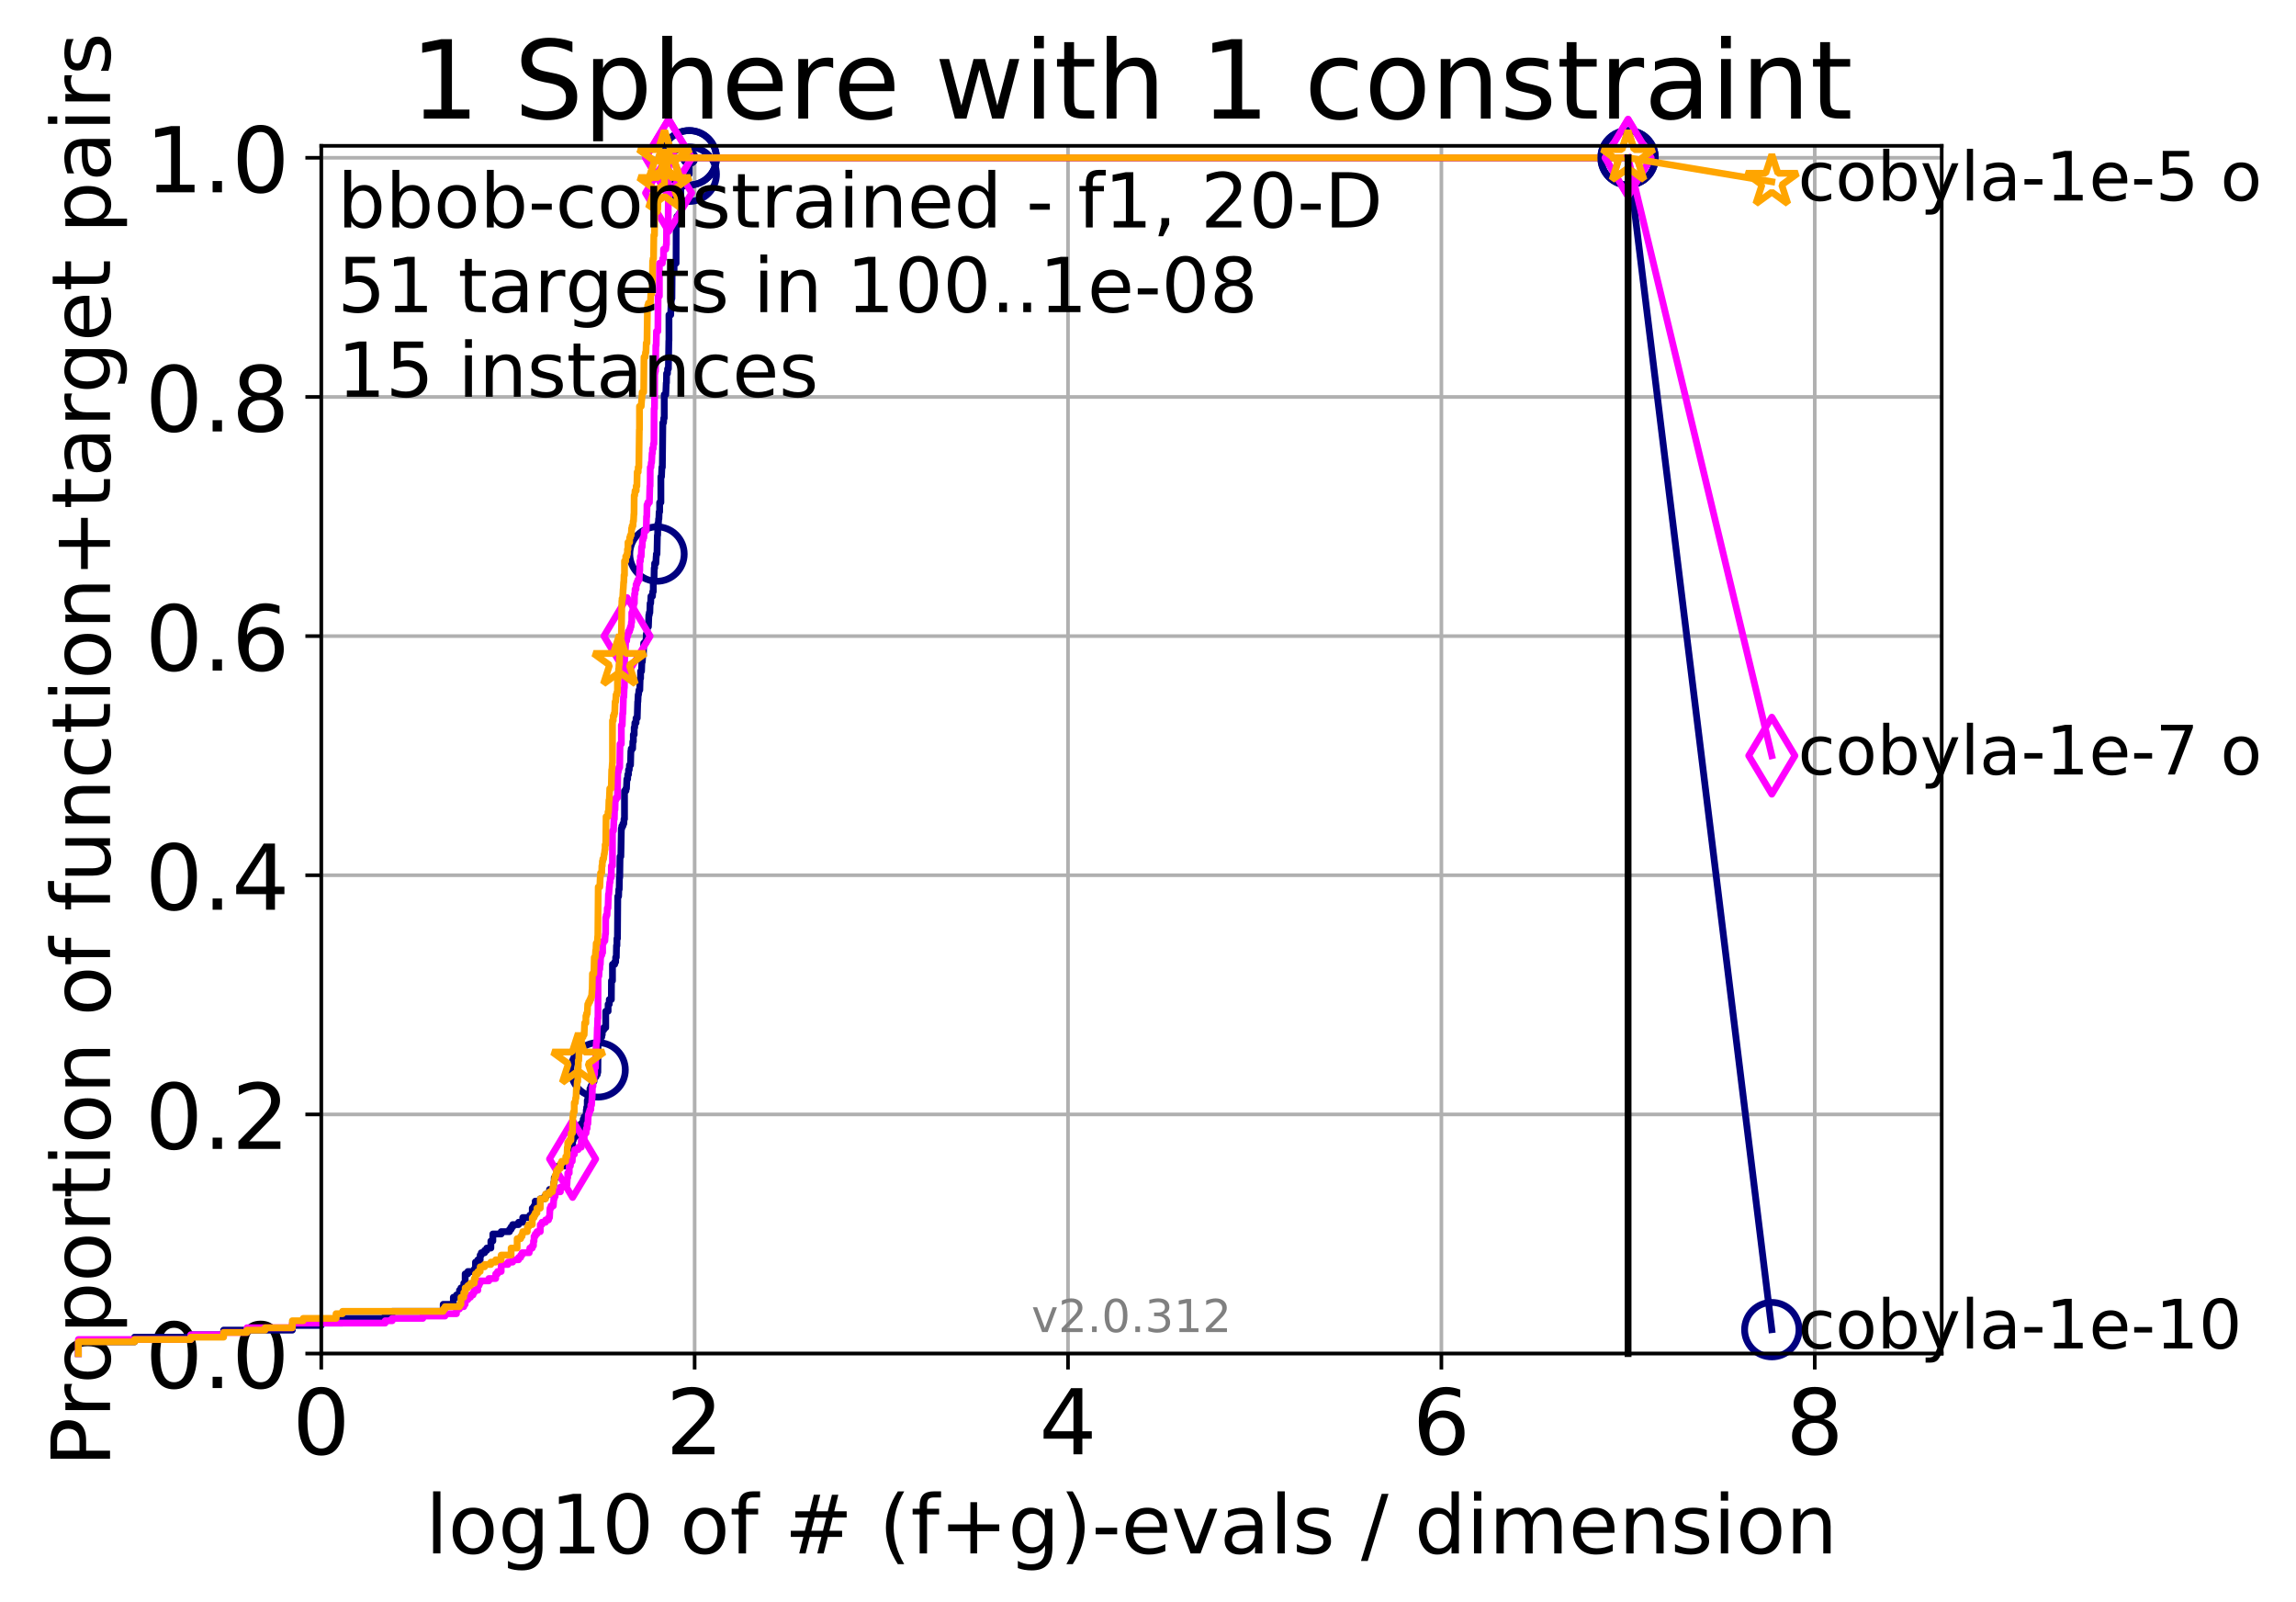<?xml version="1.0" encoding="utf-8" standalone="no"?>
<!DOCTYPE svg PUBLIC "-//W3C//DTD SVG 1.1//EN"
  "http://www.w3.org/Graphics/SVG/1.1/DTD/svg11.dtd">
<!-- Created with matplotlib (http://matplotlib.org/) -->
<svg height="353pt" version="1.1" viewBox="0 0 506 353" width="506pt" xmlns="http://www.w3.org/2000/svg" xmlns:xlink="http://www.w3.org/1999/xlink">
 <defs>
  <style type="text/css">
*{stroke-linecap:butt;stroke-linejoin:round;}
  </style>
 </defs>
 <g id="figure_1">
  <g id="patch_1">
   <path d="M 0 353.222 
L 506.077 353.222 
L 506.077 0 
L 0 0 
z
" style="fill:#ffffff;"/>
  </g>
  <g id="axes_1">
   <g id="patch_2">
    <path d="M 70.8 298.245 
L 427.92 298.245 
L 427.92 32.133 
L 70.8 32.133 
z
" style="fill:#ffffff;"/>
   </g>
   <g id="matplotlib.axis_1">
    <g id="xtick_1">
     <g id="line2d_1">
      <path clip-path="url(#paf76ce881d)" d="M 70.8 298.245 
L 70.8 32.133 
" style="fill:none;stroke:#b0b0b0;stroke-linecap:square;stroke-width:0.8;"/>
     </g>
     <g id="line2d_2">
      <defs>
       <path d="M 0 0 
L 0 3.5 
" id="m8d54a00b90" style="stroke:#000000;stroke-width:0.8;"/>
      </defs>
      <g>
       <use style="stroke:#000000;stroke-width:0.8;" x="70.8" xlink:href="#m8d54a00b90" y="298.245"/>
      </g>
     </g>
     <g id="text_1">
      <!-- 0 -->
      <defs>
       <path d="M 31.781 66.406 
Q 24.172 66.406 20.328 58.906 
Q 16.5 51.422 16.5 36.375 
Q 16.5 21.391 20.328 13.891 
Q 24.172 6.391 31.781 6.391 
Q 39.453 6.391 43.281 13.891 
Q 47.125 21.391 47.125 36.375 
Q 47.125 51.422 43.281 58.906 
Q 39.453 66.406 31.781 66.406 
z
M 31.781 74.219 
Q 44.047 74.219 50.516 64.516 
Q 56.984 54.828 56.984 36.375 
Q 56.984 17.969 50.516 8.266 
Q 44.047 -1.422 31.781 -1.422 
Q 19.531 -1.422 13.062 8.266 
Q 6.594 17.969 6.594 36.375 
Q 6.594 54.828 13.062 64.516 
Q 19.531 74.219 31.781 74.219 
z
" id="DejaVuSans-30"/>
      </defs>
      <g transform="translate(64.438 320.442)scale(0.2 -0.2)">
       <use xlink:href="#DejaVuSans-30"/>
      </g>
     </g>
    </g>
    <g id="xtick_2">
     <g id="line2d_3">
      <path clip-path="url(#paf76ce881d)" d="M 153.086 298.245 
L 153.086 32.133 
" style="fill:none;stroke:#b0b0b0;stroke-linecap:square;stroke-width:0.8;"/>
     </g>
     <g id="line2d_4">
      <g>
       <use style="stroke:#000000;stroke-width:0.8;" x="153.086" xlink:href="#m8d54a00b90" y="298.245"/>
      </g>
     </g>
     <g id="text_2">
      <!-- 2 -->
      <defs>
       <path d="M 19.188 8.297 
L 53.609 8.297 
L 53.609 0 
L 7.328 0 
L 7.328 8.297 
Q 12.938 14.109 22.625 23.891 
Q 32.328 33.688 34.812 36.531 
Q 39.547 41.844 41.422 45.531 
Q 43.312 49.219 43.312 52.781 
Q 43.312 58.594 39.234 62.25 
Q 35.156 65.922 28.609 65.922 
Q 23.969 65.922 18.812 64.312 
Q 13.672 62.703 7.812 59.422 
L 7.812 69.391 
Q 13.766 71.781 18.938 73 
Q 24.125 74.219 28.422 74.219 
Q 39.75 74.219 46.484 68.547 
Q 53.219 62.891 53.219 53.422 
Q 53.219 48.922 51.531 44.891 
Q 49.859 40.875 45.406 35.406 
Q 44.188 33.984 37.641 27.219 
Q 31.109 20.453 19.188 8.297 
z
" id="DejaVuSans-32"/>
      </defs>
      <g transform="translate(146.723 320.442)scale(0.2 -0.2)">
       <use xlink:href="#DejaVuSans-32"/>
      </g>
     </g>
    </g>
    <g id="xtick_3">
     <g id="line2d_5">
      <path clip-path="url(#paf76ce881d)" d="M 235.371 298.245 
L 235.371 32.133 
" style="fill:none;stroke:#b0b0b0;stroke-linecap:square;stroke-width:0.8;"/>
     </g>
     <g id="line2d_6">
      <g>
       <use style="stroke:#000000;stroke-width:0.8;" x="235.371" xlink:href="#m8d54a00b90" y="298.245"/>
      </g>
     </g>
     <g id="text_3">
      <!-- 4 -->
      <defs>
       <path d="M 37.797 64.312 
L 12.891 25.391 
L 37.797 25.391 
z
M 35.203 72.906 
L 47.609 72.906 
L 47.609 25.391 
L 58.016 25.391 
L 58.016 17.188 
L 47.609 17.188 
L 47.609 0 
L 37.797 0 
L 37.797 17.188 
L 4.891 17.188 
L 4.891 26.703 
z
" id="DejaVuSans-34"/>
      </defs>
      <g transform="translate(229.009 320.442)scale(0.2 -0.2)">
       <use xlink:href="#DejaVuSans-34"/>
      </g>
     </g>
    </g>
    <g id="xtick_4">
     <g id="line2d_7">
      <path clip-path="url(#paf76ce881d)" d="M 317.657 298.245 
L 317.657 32.133 
" style="fill:none;stroke:#b0b0b0;stroke-linecap:square;stroke-width:0.8;"/>
     </g>
     <g id="line2d_8">
      <g>
       <use style="stroke:#000000;stroke-width:0.8;" x="317.657" xlink:href="#m8d54a00b90" y="298.245"/>
      </g>
     </g>
     <g id="text_4">
      <!-- 6 -->
      <defs>
       <path d="M 33.016 40.375 
Q 26.375 40.375 22.484 35.828 
Q 18.609 31.297 18.609 23.391 
Q 18.609 15.531 22.484 10.953 
Q 26.375 6.391 33.016 6.391 
Q 39.656 6.391 43.531 10.953 
Q 47.406 15.531 47.406 23.391 
Q 47.406 31.297 43.531 35.828 
Q 39.656 40.375 33.016 40.375 
z
M 52.594 71.297 
L 52.594 62.312 
Q 48.875 64.062 45.094 64.984 
Q 41.312 65.922 37.594 65.922 
Q 27.828 65.922 22.672 59.328 
Q 17.531 52.734 16.797 39.406 
Q 19.672 43.656 24.016 45.922 
Q 28.375 48.188 33.594 48.188 
Q 44.578 48.188 50.953 41.516 
Q 57.328 34.859 57.328 23.391 
Q 57.328 12.156 50.688 5.359 
Q 44.047 -1.422 33.016 -1.422 
Q 20.359 -1.422 13.672 8.266 
Q 6.984 17.969 6.984 36.375 
Q 6.984 53.656 15.188 63.938 
Q 23.391 74.219 37.203 74.219 
Q 40.922 74.219 44.703 73.484 
Q 48.484 72.75 52.594 71.297 
z
" id="DejaVuSans-36"/>
      </defs>
      <g transform="translate(311.295 320.442)scale(0.2 -0.2)">
       <use xlink:href="#DejaVuSans-36"/>
      </g>
     </g>
    </g>
    <g id="xtick_5">
     <g id="line2d_9">
      <path clip-path="url(#paf76ce881d)" d="M 399.943 298.245 
L 399.943 32.133 
" style="fill:none;stroke:#b0b0b0;stroke-linecap:square;stroke-width:0.8;"/>
     </g>
     <g id="line2d_10">
      <g>
       <use style="stroke:#000000;stroke-width:0.8;" x="399.943" xlink:href="#m8d54a00b90" y="298.245"/>
      </g>
     </g>
     <g id="text_5">
      <!-- 8 -->
      <defs>
       <path d="M 31.781 34.625 
Q 24.75 34.625 20.719 30.859 
Q 16.703 27.094 16.703 20.516 
Q 16.703 13.922 20.719 10.156 
Q 24.75 6.391 31.781 6.391 
Q 38.812 6.391 42.859 10.172 
Q 46.922 13.969 46.922 20.516 
Q 46.922 27.094 42.891 30.859 
Q 38.875 34.625 31.781 34.625 
z
M 21.922 38.812 
Q 15.578 40.375 12.031 44.719 
Q 8.5 49.078 8.5 55.328 
Q 8.5 64.062 14.719 69.141 
Q 20.953 74.219 31.781 74.219 
Q 42.672 74.219 48.875 69.141 
Q 55.078 64.062 55.078 55.328 
Q 55.078 49.078 51.531 44.719 
Q 48 40.375 41.703 38.812 
Q 48.828 37.156 52.797 32.312 
Q 56.781 27.484 56.781 20.516 
Q 56.781 9.906 50.312 4.234 
Q 43.844 -1.422 31.781 -1.422 
Q 19.734 -1.422 13.25 4.234 
Q 6.781 9.906 6.781 20.516 
Q 6.781 27.484 10.781 32.312 
Q 14.797 37.156 21.922 38.812 
z
M 18.312 54.391 
Q 18.312 48.734 21.844 45.562 
Q 25.391 42.391 31.781 42.391 
Q 38.141 42.391 41.719 45.562 
Q 45.312 48.734 45.312 54.391 
Q 45.312 60.062 41.719 63.234 
Q 38.141 66.406 31.781 66.406 
Q 25.391 66.406 21.844 63.234 
Q 18.312 60.062 18.312 54.391 
z
" id="DejaVuSans-38"/>
      </defs>
      <g transform="translate(393.58 320.442)scale(0.2 -0.2)">
       <use xlink:href="#DejaVuSans-38"/>
      </g>
     </g>
    </g>
    <g id="text_6">
     <!-- log10 of # (f+g)-evals / dimension -->
     <defs>
      <path d="M 9.422 75.984 
L 18.406 75.984 
L 18.406 0 
L 9.422 0 
z
" id="DejaVuSans-6c"/>
      <path d="M 30.609 48.391 
Q 23.391 48.391 19.188 42.75 
Q 14.984 37.109 14.984 27.297 
Q 14.984 17.484 19.156 11.844 
Q 23.344 6.203 30.609 6.203 
Q 37.797 6.203 41.984 11.859 
Q 46.188 17.531 46.188 27.297 
Q 46.188 37.016 41.984 42.703 
Q 37.797 48.391 30.609 48.391 
z
M 30.609 56 
Q 42.328 56 49.016 48.375 
Q 55.719 40.766 55.719 27.297 
Q 55.719 13.875 49.016 6.219 
Q 42.328 -1.422 30.609 -1.422 
Q 18.844 -1.422 12.172 6.219 
Q 5.516 13.875 5.516 27.297 
Q 5.516 40.766 12.172 48.375 
Q 18.844 56 30.609 56 
z
" id="DejaVuSans-6f"/>
      <path d="M 45.406 27.984 
Q 45.406 37.75 41.375 43.109 
Q 37.359 48.484 30.078 48.484 
Q 22.859 48.484 18.828 43.109 
Q 14.797 37.75 14.797 27.984 
Q 14.797 18.266 18.828 12.891 
Q 22.859 7.516 30.078 7.516 
Q 37.359 7.516 41.375 12.891 
Q 45.406 18.266 45.406 27.984 
z
M 54.391 6.781 
Q 54.391 -7.172 48.188 -13.984 
Q 42 -20.797 29.203 -20.797 
Q 24.469 -20.797 20.266 -20.094 
Q 16.062 -19.391 12.109 -17.922 
L 12.109 -9.188 
Q 16.062 -11.328 19.922 -12.344 
Q 23.781 -13.375 27.781 -13.375 
Q 36.625 -13.375 41.016 -8.766 
Q 45.406 -4.156 45.406 5.172 
L 45.406 9.625 
Q 42.625 4.781 38.281 2.391 
Q 33.938 0 27.875 0 
Q 17.828 0 11.672 7.656 
Q 5.516 15.328 5.516 27.984 
Q 5.516 40.672 11.672 48.328 
Q 17.828 56 27.875 56 
Q 33.938 56 38.281 53.609 
Q 42.625 51.219 45.406 46.391 
L 45.406 54.688 
L 54.391 54.688 
z
" id="DejaVuSans-67"/>
      <path d="M 12.406 8.297 
L 28.516 8.297 
L 28.516 63.922 
L 10.984 60.406 
L 10.984 69.391 
L 28.422 72.906 
L 38.281 72.906 
L 38.281 8.297 
L 54.391 8.297 
L 54.391 0 
L 12.406 0 
z
" id="DejaVuSans-31"/>
      <path id="DejaVuSans-20"/>
      <path d="M 37.109 75.984 
L 37.109 68.5 
L 28.516 68.5 
Q 23.688 68.5 21.797 66.547 
Q 19.922 64.594 19.922 59.516 
L 19.922 54.688 
L 34.719 54.688 
L 34.719 47.703 
L 19.922 47.703 
L 19.922 0 
L 10.891 0 
L 10.891 47.703 
L 2.297 47.703 
L 2.297 54.688 
L 10.891 54.688 
L 10.891 58.5 
Q 10.891 67.625 15.141 71.797 
Q 19.391 75.984 28.609 75.984 
z
" id="DejaVuSans-66"/>
      <path d="M 51.125 44 
L 36.922 44 
L 32.812 27.688 
L 47.125 27.688 
z
M 43.797 71.781 
L 38.719 51.516 
L 52.984 51.516 
L 58.109 71.781 
L 65.922 71.781 
L 60.891 51.516 
L 76.125 51.516 
L 76.125 44 
L 58.984 44 
L 54.984 27.688 
L 70.516 27.688 
L 70.516 20.219 
L 53.078 20.219 
L 48 0 
L 40.188 0 
L 45.219 20.219 
L 30.906 20.219 
L 25.875 0 
L 18.016 0 
L 23.094 20.219 
L 7.719 20.219 
L 7.719 27.688 
L 24.906 27.688 
L 29 44 
L 13.281 44 
L 13.281 51.516 
L 30.906 51.516 
L 35.891 71.781 
z
" id="DejaVuSans-23"/>
      <path d="M 31 75.875 
Q 24.469 64.656 21.281 53.656 
Q 18.109 42.672 18.109 31.391 
Q 18.109 20.125 21.312 9.062 
Q 24.516 -2 31 -13.188 
L 23.188 -13.188 
Q 15.875 -1.703 12.234 9.375 
Q 8.594 20.453 8.594 31.391 
Q 8.594 42.281 12.203 53.312 
Q 15.828 64.359 23.188 75.875 
z
" id="DejaVuSans-28"/>
      <path d="M 46 62.703 
L 46 35.5 
L 73.188 35.5 
L 73.188 27.203 
L 46 27.203 
L 46 0 
L 37.797 0 
L 37.797 27.203 
L 10.594 27.203 
L 10.594 35.5 
L 37.797 35.5 
L 37.797 62.703 
z
" id="DejaVuSans-2b"/>
      <path d="M 8.016 75.875 
L 15.828 75.875 
Q 23.141 64.359 26.781 53.312 
Q 30.422 42.281 30.422 31.391 
Q 30.422 20.453 26.781 9.375 
Q 23.141 -1.703 15.828 -13.188 
L 8.016 -13.188 
Q 14.5 -2 17.703 9.062 
Q 20.906 20.125 20.906 31.391 
Q 20.906 42.672 17.703 53.656 
Q 14.5 64.656 8.016 75.875 
z
" id="DejaVuSans-29"/>
      <path d="M 4.891 31.391 
L 31.203 31.391 
L 31.203 23.391 
L 4.891 23.391 
z
" id="DejaVuSans-2d"/>
      <path d="M 56.203 29.594 
L 56.203 25.203 
L 14.891 25.203 
Q 15.484 15.922 20.484 11.062 
Q 25.484 6.203 34.422 6.203 
Q 39.594 6.203 44.453 7.469 
Q 49.312 8.734 54.109 11.281 
L 54.109 2.781 
Q 49.266 0.734 44.188 -0.344 
Q 39.109 -1.422 33.891 -1.422 
Q 20.797 -1.422 13.156 6.188 
Q 5.516 13.812 5.516 26.812 
Q 5.516 40.234 12.766 48.109 
Q 20.016 56 32.328 56 
Q 43.359 56 49.781 48.891 
Q 56.203 41.797 56.203 29.594 
z
M 47.219 32.234 
Q 47.125 39.594 43.094 43.984 
Q 39.062 48.391 32.422 48.391 
Q 24.906 48.391 20.391 44.141 
Q 15.875 39.891 15.188 32.172 
z
" id="DejaVuSans-65"/>
      <path d="M 2.984 54.688 
L 12.5 54.688 
L 29.594 8.797 
L 46.688 54.688 
L 56.203 54.688 
L 35.688 0 
L 23.484 0 
z
" id="DejaVuSans-76"/>
      <path d="M 34.281 27.484 
Q 23.391 27.484 19.188 25 
Q 14.984 22.516 14.984 16.5 
Q 14.984 11.719 18.141 8.906 
Q 21.297 6.109 26.703 6.109 
Q 34.188 6.109 38.703 11.406 
Q 43.219 16.703 43.219 25.484 
L 43.219 27.484 
z
M 52.203 31.203 
L 52.203 0 
L 43.219 0 
L 43.219 8.297 
Q 40.141 3.328 35.547 0.953 
Q 30.953 -1.422 24.312 -1.422 
Q 15.922 -1.422 10.953 3.297 
Q 6 8.016 6 15.922 
Q 6 25.141 12.172 29.828 
Q 18.359 34.516 30.609 34.516 
L 43.219 34.516 
L 43.219 35.406 
Q 43.219 41.609 39.141 45 
Q 35.062 48.391 27.688 48.391 
Q 23 48.391 18.547 47.266 
Q 14.109 46.141 10.016 43.891 
L 10.016 52.203 
Q 14.938 54.109 19.578 55.047 
Q 24.219 56 28.609 56 
Q 40.484 56 46.344 49.844 
Q 52.203 43.703 52.203 31.203 
z
" id="DejaVuSans-61"/>
      <path d="M 44.281 53.078 
L 44.281 44.578 
Q 40.484 46.531 36.375 47.5 
Q 32.281 48.484 27.875 48.484 
Q 21.188 48.484 17.844 46.438 
Q 14.5 44.391 14.5 40.281 
Q 14.5 37.156 16.891 35.375 
Q 19.281 33.594 26.516 31.984 
L 29.594 31.297 
Q 39.156 29.25 43.188 25.516 
Q 47.219 21.781 47.219 15.094 
Q 47.219 7.469 41.188 3.016 
Q 35.156 -1.422 24.609 -1.422 
Q 20.219 -1.422 15.453 -0.562 
Q 10.688 0.297 5.422 2 
L 5.422 11.281 
Q 10.406 8.688 15.234 7.391 
Q 20.062 6.109 24.812 6.109 
Q 31.156 6.109 34.562 8.281 
Q 37.984 10.453 37.984 14.406 
Q 37.984 18.062 35.516 20.016 
Q 33.062 21.969 24.703 23.781 
L 21.578 24.516 
Q 13.234 26.266 9.516 29.906 
Q 5.812 33.547 5.812 39.891 
Q 5.812 47.609 11.281 51.797 
Q 16.75 56 26.812 56 
Q 31.781 56 36.172 55.266 
Q 40.578 54.547 44.281 53.078 
z
" id="DejaVuSans-73"/>
      <path d="M 25.391 72.906 
L 33.688 72.906 
L 8.297 -9.281 
L 0 -9.281 
z
" id="DejaVuSans-2f"/>
      <path d="M 45.406 46.391 
L 45.406 75.984 
L 54.391 75.984 
L 54.391 0 
L 45.406 0 
L 45.406 8.203 
Q 42.578 3.328 38.25 0.953 
Q 33.938 -1.422 27.875 -1.422 
Q 17.969 -1.422 11.734 6.484 
Q 5.516 14.406 5.516 27.297 
Q 5.516 40.188 11.734 48.094 
Q 17.969 56 27.875 56 
Q 33.938 56 38.25 53.625 
Q 42.578 51.266 45.406 46.391 
z
M 14.797 27.297 
Q 14.797 17.391 18.875 11.75 
Q 22.953 6.109 30.078 6.109 
Q 37.203 6.109 41.297 11.75 
Q 45.406 17.391 45.406 27.297 
Q 45.406 37.203 41.297 42.844 
Q 37.203 48.484 30.078 48.484 
Q 22.953 48.484 18.875 42.844 
Q 14.797 37.203 14.797 27.297 
z
" id="DejaVuSans-64"/>
      <path d="M 9.422 54.688 
L 18.406 54.688 
L 18.406 0 
L 9.422 0 
z
M 9.422 75.984 
L 18.406 75.984 
L 18.406 64.594 
L 9.422 64.594 
z
" id="DejaVuSans-69"/>
      <path d="M 52 44.188 
Q 55.375 50.25 60.062 53.125 
Q 64.75 56 71.094 56 
Q 79.641 56 84.281 50.016 
Q 88.922 44.047 88.922 33.016 
L 88.922 0 
L 79.891 0 
L 79.891 32.719 
Q 79.891 40.578 77.094 44.375 
Q 74.312 48.188 68.609 48.188 
Q 61.625 48.188 57.562 43.547 
Q 53.516 38.922 53.516 30.906 
L 53.516 0 
L 44.484 0 
L 44.484 32.719 
Q 44.484 40.625 41.703 44.406 
Q 38.922 48.188 33.109 48.188 
Q 26.219 48.188 22.156 43.531 
Q 18.109 38.875 18.109 30.906 
L 18.109 0 
L 9.078 0 
L 9.078 54.688 
L 18.109 54.688 
L 18.109 46.188 
Q 21.188 51.219 25.484 53.609 
Q 29.781 56 35.688 56 
Q 41.656 56 45.828 52.969 
Q 50 49.953 52 44.188 
z
" id="DejaVuSans-6d"/>
      <path d="M 54.891 33.016 
L 54.891 0 
L 45.906 0 
L 45.906 32.719 
Q 45.906 40.484 42.875 44.328 
Q 39.844 48.188 33.797 48.188 
Q 26.516 48.188 22.312 43.547 
Q 18.109 38.922 18.109 30.906 
L 18.109 0 
L 9.078 0 
L 9.078 54.688 
L 18.109 54.688 
L 18.109 46.188 
Q 21.344 51.125 25.703 53.562 
Q 30.078 56 35.797 56 
Q 45.219 56 50.047 50.172 
Q 54.891 44.344 54.891 33.016 
z
" id="DejaVuSans-6e"/>
     </defs>
     <g transform="translate(93.753 342.279)scale(0.18 -0.18)">
      <use xlink:href="#DejaVuSans-6c"/>
      <use x="27.783" xlink:href="#DejaVuSans-6f"/>
      <use x="88.965" xlink:href="#DejaVuSans-67"/>
      <use x="152.441" xlink:href="#DejaVuSans-31"/>
      <use x="216.064" xlink:href="#DejaVuSans-30"/>
      <use x="279.688" xlink:href="#DejaVuSans-20"/>
      <use x="311.475" xlink:href="#DejaVuSans-6f"/>
      <use x="372.656" xlink:href="#DejaVuSans-66"/>
      <use x="407.861" xlink:href="#DejaVuSans-20"/>
      <use x="439.648" xlink:href="#DejaVuSans-23"/>
      <use x="523.438" xlink:href="#DejaVuSans-20"/>
      <use x="555.225" xlink:href="#DejaVuSans-28"/>
      <use x="594.238" xlink:href="#DejaVuSans-66"/>
      <use x="629.443" xlink:href="#DejaVuSans-2b"/>
      <use x="713.232" xlink:href="#DejaVuSans-67"/>
      <use x="776.709" xlink:href="#DejaVuSans-29"/>
      <use x="815.723" xlink:href="#DejaVuSans-2d"/>
      <use x="851.807" xlink:href="#DejaVuSans-65"/>
      <use x="913.33" xlink:href="#DejaVuSans-76"/>
      <use x="972.51" xlink:href="#DejaVuSans-61"/>
      <use x="1033.789" xlink:href="#DejaVuSans-6c"/>
      <use x="1061.572" xlink:href="#DejaVuSans-73"/>
      <use x="1113.672" xlink:href="#DejaVuSans-20"/>
      <use x="1145.459" xlink:href="#DejaVuSans-2f"/>
      <use x="1179.15" xlink:href="#DejaVuSans-20"/>
      <use x="1210.938" xlink:href="#DejaVuSans-64"/>
      <use x="1274.414" xlink:href="#DejaVuSans-69"/>
      <use x="1302.197" xlink:href="#DejaVuSans-6d"/>
      <use x="1399.609" xlink:href="#DejaVuSans-65"/>
      <use x="1461.133" xlink:href="#DejaVuSans-6e"/>
      <use x="1524.512" xlink:href="#DejaVuSans-73"/>
      <use x="1576.611" xlink:href="#DejaVuSans-69"/>
      <use x="1604.395" xlink:href="#DejaVuSans-6f"/>
      <use x="1665.576" xlink:href="#DejaVuSans-6e"/>
     </g>
    </g>
   </g>
   <g id="matplotlib.axis_2">
    <g id="ytick_1">
     <g id="line2d_11">
      <path clip-path="url(#paf76ce881d)" d="M 70.8 298.245 
L 427.92 298.245 
" style="fill:none;stroke:#b0b0b0;stroke-linecap:square;stroke-width:0.8;"/>
     </g>
     <g id="line2d_12">
      <defs>
       <path d="M 0 0 
L -3.5 0 
" id="mdb1dfaf630" style="stroke:#000000;stroke-width:0.8;"/>
      </defs>
      <g>
       <use style="stroke:#000000;stroke-width:0.8;" x="70.8" xlink:href="#mdb1dfaf630" y="298.245"/>
      </g>
     </g>
     <g id="text_7">
      <!-- 0.0 -->
      <defs>
       <path d="M 10.688 12.406 
L 21 12.406 
L 21 0 
L 10.688 0 
z
" id="DejaVuSans-2e"/>
      </defs>
      <g transform="translate(31.994 305.844)scale(0.2 -0.2)">
       <use xlink:href="#DejaVuSans-30"/>
       <use x="63.623" xlink:href="#DejaVuSans-2e"/>
       <use x="95.41" xlink:href="#DejaVuSans-30"/>
      </g>
     </g>
    </g>
    <g id="ytick_2">
     <g id="line2d_13">
      <path clip-path="url(#paf76ce881d)" d="M 70.8 245.55 
L 427.92 245.55 
" style="fill:none;stroke:#b0b0b0;stroke-linecap:square;stroke-width:0.8;"/>
     </g>
     <g id="line2d_14">
      <g>
       <use style="stroke:#000000;stroke-width:0.8;" x="70.8" xlink:href="#mdb1dfaf630" y="245.55"/>
      </g>
     </g>
     <g id="text_8">
      <!-- 0.2 -->
      <g transform="translate(31.994 253.148)scale(0.2 -0.2)">
       <use xlink:href="#DejaVuSans-30"/>
       <use x="63.623" xlink:href="#DejaVuSans-2e"/>
       <use x="95.41" xlink:href="#DejaVuSans-32"/>
      </g>
     </g>
    </g>
    <g id="ytick_3">
     <g id="line2d_15">
      <path clip-path="url(#paf76ce881d)" d="M 70.8 192.854 
L 427.92 192.854 
" style="fill:none;stroke:#b0b0b0;stroke-linecap:square;stroke-width:0.8;"/>
     </g>
     <g id="line2d_16">
      <g>
       <use style="stroke:#000000;stroke-width:0.8;" x="70.8" xlink:href="#mdb1dfaf630" y="192.854"/>
      </g>
     </g>
     <g id="text_9">
      <!-- 0.4 -->
      <g transform="translate(31.994 200.453)scale(0.2 -0.2)">
       <use xlink:href="#DejaVuSans-30"/>
       <use x="63.623" xlink:href="#DejaVuSans-2e"/>
       <use x="95.41" xlink:href="#DejaVuSans-34"/>
      </g>
     </g>
    </g>
    <g id="ytick_4">
     <g id="line2d_17">
      <path clip-path="url(#paf76ce881d)" d="M 70.8 140.159 
L 427.92 140.159 
" style="fill:none;stroke:#b0b0b0;stroke-linecap:square;stroke-width:0.8;"/>
     </g>
     <g id="line2d_18">
      <g>
       <use style="stroke:#000000;stroke-width:0.8;" x="70.8" xlink:href="#mdb1dfaf630" y="140.159"/>
      </g>
     </g>
     <g id="text_10">
      <!-- 0.6 -->
      <g transform="translate(31.994 147.757)scale(0.2 -0.2)">
       <use xlink:href="#DejaVuSans-30"/>
       <use x="63.623" xlink:href="#DejaVuSans-2e"/>
       <use x="95.41" xlink:href="#DejaVuSans-36"/>
      </g>
     </g>
    </g>
    <g id="ytick_5">
     <g id="line2d_19">
      <path clip-path="url(#paf76ce881d)" d="M 70.8 87.464 
L 427.92 87.464 
" style="fill:none;stroke:#b0b0b0;stroke-linecap:square;stroke-width:0.8;"/>
     </g>
     <g id="line2d_20">
      <g>
       <use style="stroke:#000000;stroke-width:0.8;" x="70.8" xlink:href="#mdb1dfaf630" y="87.464"/>
      </g>
     </g>
     <g id="text_11">
      <!-- 0.8 -->
      <g transform="translate(31.994 95.062)scale(0.2 -0.2)">
       <use xlink:href="#DejaVuSans-30"/>
       <use x="63.623" xlink:href="#DejaVuSans-2e"/>
       <use x="95.41" xlink:href="#DejaVuSans-38"/>
      </g>
     </g>
    </g>
    <g id="ytick_6">
     <g id="line2d_21">
      <path clip-path="url(#paf76ce881d)" d="M 70.8 34.768 
L 427.92 34.768 
" style="fill:none;stroke:#b0b0b0;stroke-linecap:square;stroke-width:0.8;"/>
     </g>
     <g id="line2d_22">
      <g>
       <use style="stroke:#000000;stroke-width:0.8;" x="70.8" xlink:href="#mdb1dfaf630" y="34.768"/>
      </g>
     </g>
     <g id="text_12">
      <!-- 1.0 -->
      <g transform="translate(31.994 42.367)scale(0.2 -0.2)">
       <use xlink:href="#DejaVuSans-31"/>
       <use x="63.623" xlink:href="#DejaVuSans-2e"/>
       <use x="95.41" xlink:href="#DejaVuSans-30"/>
      </g>
     </g>
    </g>
    <g id="text_13">
     <!-- Proportion of function+target pairs -->
     <defs>
      <path d="M 19.672 64.797 
L 19.672 37.406 
L 32.078 37.406 
Q 38.969 37.406 42.719 40.969 
Q 46.484 44.531 46.484 51.125 
Q 46.484 57.672 42.719 61.234 
Q 38.969 64.797 32.078 64.797 
z
M 9.812 72.906 
L 32.078 72.906 
Q 44.344 72.906 50.609 67.359 
Q 56.891 61.812 56.891 51.125 
Q 56.891 40.328 50.609 34.812 
Q 44.344 29.297 32.078 29.297 
L 19.672 29.297 
L 19.672 0 
L 9.812 0 
z
" id="DejaVuSans-50"/>
      <path d="M 41.109 46.297 
Q 39.594 47.172 37.812 47.578 
Q 36.031 48 33.891 48 
Q 26.266 48 22.188 43.047 
Q 18.109 38.094 18.109 28.812 
L 18.109 0 
L 9.078 0 
L 9.078 54.688 
L 18.109 54.688 
L 18.109 46.188 
Q 20.953 51.172 25.484 53.578 
Q 30.031 56 36.531 56 
Q 37.453 56 38.578 55.875 
Q 39.703 55.766 41.062 55.516 
z
" id="DejaVuSans-72"/>
      <path d="M 18.109 8.203 
L 18.109 -20.797 
L 9.078 -20.797 
L 9.078 54.688 
L 18.109 54.688 
L 18.109 46.391 
Q 20.953 51.266 25.266 53.625 
Q 29.594 56 35.594 56 
Q 45.562 56 51.781 48.094 
Q 58.016 40.188 58.016 27.297 
Q 58.016 14.406 51.781 6.484 
Q 45.562 -1.422 35.594 -1.422 
Q 29.594 -1.422 25.266 0.953 
Q 20.953 3.328 18.109 8.203 
z
M 48.688 27.297 
Q 48.688 37.203 44.609 42.844 
Q 40.531 48.484 33.406 48.484 
Q 26.266 48.484 22.188 42.844 
Q 18.109 37.203 18.109 27.297 
Q 18.109 17.391 22.188 11.75 
Q 26.266 6.109 33.406 6.109 
Q 40.531 6.109 44.609 11.75 
Q 48.688 17.391 48.688 27.297 
z
" id="DejaVuSans-70"/>
      <path d="M 18.312 70.219 
L 18.312 54.688 
L 36.812 54.688 
L 36.812 47.703 
L 18.312 47.703 
L 18.312 18.016 
Q 18.312 11.328 20.141 9.422 
Q 21.969 7.516 27.594 7.516 
L 36.812 7.516 
L 36.812 0 
L 27.594 0 
Q 17.188 0 13.234 3.875 
Q 9.281 7.766 9.281 18.016 
L 9.281 47.703 
L 2.688 47.703 
L 2.688 54.688 
L 9.281 54.688 
L 9.281 70.219 
z
" id="DejaVuSans-74"/>
      <path d="M 8.5 21.578 
L 8.5 54.688 
L 17.484 54.688 
L 17.484 21.922 
Q 17.484 14.156 20.5 10.266 
Q 23.531 6.391 29.594 6.391 
Q 36.859 6.391 41.078 11.031 
Q 45.312 15.672 45.312 23.688 
L 45.312 54.688 
L 54.297 54.688 
L 54.297 0 
L 45.312 0 
L 45.312 8.406 
Q 42.047 3.422 37.719 1 
Q 33.406 -1.422 27.688 -1.422 
Q 18.266 -1.422 13.375 4.438 
Q 8.5 10.297 8.5 21.578 
z
M 31.109 56 
z
" id="DejaVuSans-75"/>
      <path d="M 48.781 52.594 
L 48.781 44.188 
Q 44.969 46.297 41.141 47.344 
Q 37.312 48.391 33.406 48.391 
Q 24.656 48.391 19.812 42.844 
Q 14.984 37.312 14.984 27.297 
Q 14.984 17.281 19.812 11.734 
Q 24.656 6.203 33.406 6.203 
Q 37.312 6.203 41.141 7.25 
Q 44.969 8.297 48.781 10.406 
L 48.781 2.094 
Q 45.016 0.344 40.984 -0.531 
Q 36.969 -1.422 32.422 -1.422 
Q 20.062 -1.422 12.781 6.344 
Q 5.516 14.109 5.516 27.297 
Q 5.516 40.672 12.859 48.328 
Q 20.219 56 33.016 56 
Q 37.156 56 41.109 55.141 
Q 45.062 54.297 48.781 52.594 
z
" id="DejaVuSans-63"/>
     </defs>
     <g transform="translate(24.25 323.179)rotate(-90)scale(0.18 -0.18)">
      <use xlink:href="#DejaVuSans-50"/>
      <use x="60.287" xlink:href="#DejaVuSans-72"/>
      <use x="101.369" xlink:href="#DejaVuSans-6f"/>
      <use x="162.551" xlink:href="#DejaVuSans-70"/>
      <use x="226.027" xlink:href="#DejaVuSans-6f"/>
      <use x="287.209" xlink:href="#DejaVuSans-72"/>
      <use x="328.322" xlink:href="#DejaVuSans-74"/>
      <use x="367.531" xlink:href="#DejaVuSans-69"/>
      <use x="395.314" xlink:href="#DejaVuSans-6f"/>
      <use x="456.496" xlink:href="#DejaVuSans-6e"/>
      <use x="519.875" xlink:href="#DejaVuSans-20"/>
      <use x="551.662" xlink:href="#DejaVuSans-6f"/>
      <use x="612.844" xlink:href="#DejaVuSans-66"/>
      <use x="648.049" xlink:href="#DejaVuSans-20"/>
      <use x="679.836" xlink:href="#DejaVuSans-66"/>
      <use x="715.041" xlink:href="#DejaVuSans-75"/>
      <use x="778.42" xlink:href="#DejaVuSans-6e"/>
      <use x="841.799" xlink:href="#DejaVuSans-63"/>
      <use x="896.779" xlink:href="#DejaVuSans-74"/>
      <use x="935.988" xlink:href="#DejaVuSans-69"/>
      <use x="963.771" xlink:href="#DejaVuSans-6f"/>
      <use x="1024.953" xlink:href="#DejaVuSans-6e"/>
      <use x="1088.332" xlink:href="#DejaVuSans-2b"/>
      <use x="1172.121" xlink:href="#DejaVuSans-74"/>
      <use x="1211.33" xlink:href="#DejaVuSans-61"/>
      <use x="1272.609" xlink:href="#DejaVuSans-72"/>
      <use x="1313.707" xlink:href="#DejaVuSans-67"/>
      <use x="1377.184" xlink:href="#DejaVuSans-65"/>
      <use x="1438.707" xlink:href="#DejaVuSans-74"/>
      <use x="1477.916" xlink:href="#DejaVuSans-20"/>
      <use x="1509.703" xlink:href="#DejaVuSans-70"/>
      <use x="1573.18" xlink:href="#DejaVuSans-61"/>
      <use x="1634.459" xlink:href="#DejaVuSans-69"/>
      <use x="1662.242" xlink:href="#DejaVuSans-72"/>
      <use x="1703.355" xlink:href="#DejaVuSans-73"/>
     </g>
    </g>
   </g>
   <g id="line2d_23">
    <defs>
     <path d="M 0 1.5 
C 0.398 1.5 0.779 1.342 1.061 1.061 
C 1.342 0.779 1.5 0.398 1.5 0 
C 1.5 -0.398 1.342 -0.779 1.061 -1.061 
C 0.779 -1.342 0.398 -1.5 0 -1.5 
C -0.398 -1.5 -0.779 -1.342 -1.061 -1.061 
C -1.342 -0.779 -1.5 -0.398 -1.5 0 
C -1.5 0.398 -1.342 0.779 -1.061 1.061 
C -0.779 1.342 -0.398 1.5 0 1.5 
z
" id="mbc76de7c53" style="stroke:#000080;"/>
    </defs>
    <g>
     <use style="fill:#000080;stroke:#000080;" x="151.894" xlink:href="#mbc76de7c53" y="34.768"/>
     <use style="fill:#000080;stroke:#000080;" x="151.894" xlink:href="#mbc76de7c53" y="34.768"/>
    </g>
   </g>
   <g id="line2d_24">
    <path d="M 17.272 298.245 
L 17.272 295.662 
L 29.657 295.662 
L 29.657 294.629 
L 42.042 294.629 
L 42.042 294.112 
L 49.287 294.112 
L 49.287 293.079 
L 64.427 293.079 
L 64.427 292.046 
L 70.8 292.046 
L 70.8 291.529 
L 75.488 291.529 
L 75.488 290.496 
L 84.888 290.496 
L 84.888 289.463 
L 86.443 289.463 
L 86.443 288.946 
L 97.675 288.946 
L 97.675 287.396 
L 99.911 287.396 
L 99.911 285.846 
L 100.599 285.846 
L 100.599 285.33 
L 101.261 285.33 
L 101.261 284.297 
L 101.583 284.297 
L 101.583 283.78 
L 102.21 283.78 
L 102.21 282.747 
L 102.515 282.747 
L 102.515 280.68 
L 103.111 280.68 
L 103.111 280.164 
L 104.518 280.164 
L 104.518 279.647 
L 104.787 279.647 
L 104.787 278.097 
L 105.313 278.097 
L 105.313 277.58 
L 105.823 277.58 
L 105.823 276.547 
L 106.073 276.547 
L 106.073 276.031 
L 106.803 276.031 
L 106.803 275.514 
L 107.273 275.514 
L 107.273 274.997 
L 108.178 274.997 
L 108.178 273.448 
L 108.613 273.448 
L 108.613 271.898 
L 110.453 271.898 
L 110.453 271.381 
L 112.297 271.381 
L 112.297 270.864 
L 112.644 270.864 
L 112.644 270.348 
L 112.984 270.348 
L 112.984 269.831 
L 114.284 269.831 
L 114.284 269.315 
L 115.201 269.315 
L 115.201 268.281 
L 116.768 268.281 
L 116.768 267.765 
L 117.305 267.765 
L 117.305 266.215 
L 117.698 266.215 
L 117.698 265.698 
L 117.955 265.698 
L 117.955 264.665 
L 119.068 264.665 
L 119.068 264.148 
L 120.003 264.148 
L 120.003 263.632 
L 120.341 263.632 
L 120.341 263.115 
L 121.106 263.115 
L 121.106 262.082 
L 121.942 262.082 
L 122.044 260.532 
L 122.145 260.532 
L 122.145 259.499 
L 122.544 259.499 
L 122.643 257.949 
L 122.935 257.949 
L 123.031 256.916 
L 124.682 256.916 
L 124.682 255.882 
L 125.029 255.882 
L 125.029 254.849 
L 125.453 254.849 
L 125.453 254.333 
L 125.786 254.333 
L 125.786 253.816 
L 126.031 253.816 
L 126.112 252.266 
L 126.193 252.266 
L 126.193 251.233 
L 126.353 251.233 
L 126.353 250.716 
L 126.591 250.716 
L 126.591 250.2 
L 127.21 250.2 
L 127.21 249.683 
L 127.436 249.683 
L 127.436 249.166 
L 128.027 249.166 
L 128.027 247.616 
L 128.458 247.616 
L 128.528 246.583 
L 128.739 246.583 
L 128.739 246.067 
L 129.153 246.067 
L 129.221 244.517 
L 129.289 244.517 
L 129.289 244 
L 129.424 244 
L 129.424 242.45 
L 129.558 242.45 
L 129.558 241.934 
L 129.953 241.934 
L 130.018 239.867 
L 130.212 239.867 
L 130.212 239.35 
L 130.467 239.35 
L 130.467 238.317 
L 130.906 238.317 
L 130.967 237.284 
L 131.333 237.284 
L 131.333 236.767 
L 131.632 236.767 
L 131.632 236.251 
L 131.751 236.251 
L 131.81 229.018 
L 131.985 229.018 
L 131.985 228.501 
L 132.614 228.501 
L 132.614 227.985 
L 132.726 227.985 
L 132.726 226.952 
L 133.058 226.952 
L 133.058 226.435 
L 133.491 226.435 
L 133.491 222.819 
L 134.018 222.819 
L 134.018 221.269 
L 134.276 221.269 
L 134.276 220.235 
L 134.731 220.235 
L 134.756 216.102 
L 134.979 216.102 
L 134.979 212.486 
L 135.465 212.486 
L 135.465 211.969 
L 135.679 211.969 
L 135.679 210.936 
L 135.82 210.936 
L 135.867 208.353 
L 135.961 208.353 
L 135.961 206.803 
L 136.077 206.803 
L 136.146 197.504 
L 136.33 197.504 
L 136.375 195.954 
L 136.466 195.954 
L 136.511 193.371 
L 136.579 193.371 
L 136.646 188.722 
L 136.825 188.722 
L 136.935 182.522 
L 137.045 182.522 
L 137.045 182.005 
L 137.285 182.005 
L 137.285 181.489 
L 137.478 181.489 
L 137.521 180.456 
L 137.628 180.456 
L 137.628 174.256 
L 137.943 174.256 
L 137.943 173.739 
L 138.068 173.739 
L 138.15 171.673 
L 138.315 171.673 
L 138.355 170.64 
L 138.518 170.64 
L 138.518 169.606 
L 138.678 169.606 
L 138.718 168.573 
L 138.956 168.573 
L 139.035 165.474 
L 139.113 165.474 
L 139.113 164.957 
L 139.423 164.957 
L 139.461 163.407 
L 139.576 163.407 
L 139.576 161.857 
L 139.765 161.857 
L 139.765 160.307 
L 139.878 160.307 
L 139.915 159.274 
L 140.175 159.274 
L 140.175 158.241 
L 140.43 158.241 
L 140.539 154.624 
L 140.575 154.624 
L 140.647 153.075 
L 140.718 153.075 
L 140.825 152.041 
L 141.002 152.041 
L 141.072 149.458 
L 141.177 149.458 
L 141.177 147.908 
L 141.384 147.908 
L 141.453 145.842 
L 141.555 145.842 
L 141.657 144.292 
L 141.792 144.292 
L 141.859 141.709 
L 142.257 141.709 
L 142.257 141.192 
L 142.387 141.192 
L 142.452 139.642 
L 142.581 139.642 
L 142.646 138.093 
L 142.9 138.093 
L 142.995 135.509 
L 143.089 135.509 
L 143.089 134.993 
L 143.213 134.993 
L 143.275 132.926 
L 143.399 132.926 
L 143.46 131.376 
L 143.794 131.376 
L 143.854 130.343 
L 143.973 130.343 
L 143.973 128.277 
L 144.121 128.277 
L 144.18 125.177 
L 144.268 125.177 
L 144.268 124.144 
L 144.53 124.144 
L 144.616 122.594 
L 144.645 122.594 
L 144.645 122.077 
L 144.787 122.077 
L 144.873 117.944 
L 144.929 117.944 
L 144.985 115.361 
L 145.097 115.361 
L 145.153 114.328 
L 145.209 114.328 
L 145.264 112.778 
L 145.375 112.778 
L 145.375 110.712 
L 145.648 110.712 
L 145.648 105.029 
L 145.783 105.029 
L 145.863 102.962 
L 145.97 102.962 
L 146.076 93.146 
L 146.234 93.146 
L 146.286 92.113 
L 146.391 92.113 
L 146.391 86.947 
L 146.725 86.947 
L 146.827 84.364 
L 146.878 84.364 
L 146.903 82.297 
L 147.104 82.297 
L 147.129 81.264 
L 147.303 81.264 
L 147.401 75.065 
L 147.426 75.065 
L 147.426 69.382 
L 147.814 69.382 
L 147.91 66.282 
L 147.957 66.282 
L 147.957 65.765 
L 148.076 65.765 
L 148.123 60.083 
L 148.543 60.083 
L 148.566 58.016 
L 148.998 58.016 
L 149.02 49.75 
L 149.132 49.75 
L 149.177 47.684 
L 149.594 47.684 
L 149.594 47.167 
L 150.023 47.167 
L 150.045 40.968 
L 150.933 40.968 
L 150.933 39.934 
L 151.312 39.934 
L 151.312 39.418 
L 151.528 39.418 
L 151.528 38.385 
L 151.894 38.385 
L 151.894 34.768 
L 358.8 34.768 
L 358.8 34.768 
" style="fill:none;stroke:#000080;stroke-linecap:square;stroke-width:1.5;"/>
   </g>
   <g id="line2d_25">
    <defs>
     <path d="M 0 6 
C 1.591 6 3.117 5.368 4.243 4.243 
C 5.368 3.117 6 1.591 6 0 
C 6 -1.591 5.368 -3.117 4.243 -4.243 
C 3.117 -5.368 1.591 -6 0 -6 
C -1.591 -6 -3.117 -5.368 -4.243 -4.243 
C -5.368 -3.117 -6 -1.591 -6 0 
C -6 1.591 -5.368 3.117 -4.243 4.243 
C -3.117 5.368 -1.591 6 0 6 
z
" id="ma098fb2dfc" style="stroke:#000080;stroke-width:1.5;"/>
    </defs>
    <g>
     <use style="fill:none;stroke:#000080;stroke-width:1.5;" x="131.81" xlink:href="#ma098fb2dfc" y="235.734"/>
     <use style="fill:none;stroke:#000080;stroke-width:1.5;" x="144.787" xlink:href="#ma098fb2dfc" y="122.077"/>
     <use style="fill:none;stroke:#000080;stroke-width:1.5;" x="151.894" xlink:href="#ma098fb2dfc" y="38.385"/>
     <use style="fill:none;stroke:#000080;stroke-width:1.5;" x="151.894" xlink:href="#ma098fb2dfc" y="34.768"/>
     <use style="fill:none;stroke:#000080;stroke-width:1.5;" x="151.894" xlink:href="#ma098fb2dfc" y="34.768"/>
     <use style="fill:none;stroke:#000080;stroke-width:1.5;" x="358.8" xlink:href="#ma098fb2dfc" y="34.768"/>
    </g>
   </g>
   <g id="line2d_26"/>
   <g id="line2d_27">
    <defs>
     <path d="M 0 1.5 
C 0.398 1.5 0.779 1.342 1.061 1.061 
C 1.342 0.779 1.5 0.398 1.5 0 
C 1.5 -0.398 1.342 -0.779 1.061 -1.061 
C 0.779 -1.342 0.398 -1.5 0 -1.5 
C -0.398 -1.5 -0.779 -1.342 -1.061 -1.061 
C -1.342 -0.779 -1.5 -0.398 -1.5 0 
C -1.5 0.398 -1.342 0.779 -1.061 1.061 
C -0.779 1.342 -0.398 1.5 0 1.5 
z
" id="m85a47bcc00" style="stroke:#ff00ff;"/>
    </defs>
    <g>
     <use style="fill:#ff00ff;stroke:#ff00ff;" x="147.352" xlink:href="#m85a47bcc00" y="34.768"/>
     <use style="fill:#ff00ff;stroke:#ff00ff;" x="147.352" xlink:href="#m85a47bcc00" y="34.768"/>
    </g>
   </g>
   <g id="line2d_28">
    <path d="M 17.272 298.245 
L 17.272 295.146 
L 42.042 295.146 
L 42.042 294.112 
L 49.287 294.112 
L 49.287 293.596 
L 54.428 293.596 
L 54.428 292.563 
L 64.427 292.563 
L 64.427 291.529 
L 84.888 291.529 
L 84.888 291.013 
L 86.443 291.013 
L 86.443 290.496 
L 93.185 290.496 
L 93.185 289.979 
L 98.068 289.979 
L 98.068 289.463 
L 100.599 289.463 
L 100.599 288.43 
L 101.261 288.43 
L 101.261 287.913 
L 102.21 287.913 
L 102.21 287.396 
L 102.515 287.396 
L 102.515 286.363 
L 103.111 286.363 
L 103.111 285.846 
L 103.687 285.846 
L 103.687 285.33 
L 104.246 285.33 
L 104.246 284.813 
L 104.518 284.813 
L 104.518 284.297 
L 105.313 284.297 
L 105.313 283.263 
L 105.57 283.263 
L 105.57 282.747 
L 105.823 282.747 
L 105.823 282.23 
L 107.731 282.23 
L 107.731 281.713 
L 109.248 281.713 
L 109.248 280.68 
L 109.659 280.68 
L 109.659 280.164 
L 110.453 280.164 
L 110.453 278.614 
L 111.943 278.614 
L 111.943 278.097 
L 112.984 278.097 
L 112.984 277.58 
L 114.284 277.58 
L 114.284 277.064 
L 114.748 277.064 
L 114.748 276.547 
L 115.051 276.547 
L 115.051 276.031 
L 116.631 276.031 
L 116.631 275.514 
L 116.768 275.514 
L 116.768 274.997 
L 117.305 274.997 
L 117.305 274.481 
L 117.568 274.481 
L 117.568 273.448 
L 117.698 273.448 
L 117.698 272.414 
L 117.955 272.414 
L 117.955 271.898 
L 118.334 271.898 
L 118.334 271.381 
L 119.068 271.381 
L 119.068 269.831 
L 119.424 269.831 
L 119.424 269.315 
L 120.229 269.315 
L 120.229 268.798 
L 120.891 268.798 
L 120.891 268.281 
L 121.106 268.281 
L 121.213 266.215 
L 121.424 266.215 
L 121.424 265.698 
L 121.942 265.698 
L 122.044 264.148 
L 122.145 264.148 
L 122.145 263.632 
L 122.346 263.632 
L 122.346 262.598 
L 123.505 262.598 
L 123.505 261.565 
L 124.682 261.565 
L 124.682 261.049 
L 124.943 261.049 
L 125.029 259.499 
L 125.115 259.499 
L 125.115 258.465 
L 125.453 258.465 
L 125.453 256.916 
L 125.703 256.916 
L 125.786 255.882 
L 126.112 255.882 
L 126.193 254.333 
L 126.591 254.333 
L 126.669 253.299 
L 127.436 253.299 
L 127.436 252.783 
L 128.1 252.783 
L 128.1 251.233 
L 128.528 251.233 
L 128.528 250.716 
L 128.739 250.716 
L 128.809 249.683 
L 129.153 249.683 
L 129.221 248.65 
L 129.39 248.65 
L 129.39 247.616 
L 129.558 247.616 
L 129.657 245.55 
L 129.822 245.55 
L 129.822 245.033 
L 129.986 245.033 
L 129.986 244.517 
L 130.212 244.517 
L 130.212 243.483 
L 130.372 243.483 
L 130.467 241.934 
L 130.499 241.934 
L 130.562 239.35 
L 130.688 239.35 
L 130.688 237.801 
L 130.906 237.801 
L 130.906 236.767 
L 131.029 236.767 
L 131.059 235.217 
L 131.242 235.217 
L 131.333 231.085 
L 131.363 231.085 
L 131.423 229.535 
L 131.543 229.535 
L 131.632 226.435 
L 131.662 226.435 
L 131.721 224.368 
L 131.78 224.368 
L 131.81 215.069 
L 131.985 215.069 
L 132.072 213.519 
L 132.188 213.519 
L 132.216 212.486 
L 132.302 212.486 
L 132.359 210.936 
L 132.416 210.936 
L 132.416 210.42 
L 132.642 210.42 
L 132.642 209.903 
L 132.81 209.903 
L 132.81 207.837 
L 132.976 207.837 
L 132.976 207.32 
L 133.303 207.32 
L 133.411 205.77 
L 133.465 205.77 
L 133.491 202.154 
L 133.598 202.154 
L 133.598 201.637 
L 133.783 201.637 
L 133.836 200.087 
L 133.992 200.087 
L 134.096 196.987 
L 134.174 196.987 
L 134.276 195.438 
L 134.302 195.438 
L 134.378 194.404 
L 134.455 194.404 
L 134.505 193.371 
L 134.706 193.371 
L 134.731 190.788 
L 134.979 190.788 
L 134.979 183.039 
L 135.199 183.039 
L 135.296 180.456 
L 135.393 180.456 
L 135.441 178.389 
L 135.536 178.389 
L 135.584 176.323 
L 135.726 176.323 
L 135.726 175.806 
L 136.077 175.806 
L 136.146 170.123 
L 136.261 170.123 
L 136.261 169.606 
L 136.375 169.606 
L 136.375 169.09 
L 136.579 169.09 
L 136.646 163.924 
L 136.935 163.924 
L 136.935 159.791 
L 137.133 159.791 
L 137.22 157.208 
L 137.285 157.208 
L 137.393 153.591 
L 137.478 153.591 
L 137.564 151.525 
L 137.606 151.525 
L 137.691 143.259 
L 137.818 143.259 
L 137.901 141.192 
L 138.109 141.192 
L 138.192 140.159 
L 138.355 140.159 
L 138.355 139.642 
L 138.477 139.642 
L 138.477 139.126 
L 138.758 139.126 
L 138.758 138.609 
L 138.917 138.609 
L 138.917 138.093 
L 139.074 138.093 
L 139.152 137.059 
L 139.23 137.059 
L 139.23 134.993 
L 139.423 134.993 
L 139.423 134.476 
L 139.538 134.476 
L 139.538 133.443 
L 139.652 133.443 
L 139.652 132.926 
L 139.803 132.926 
L 139.84 130.86 
L 139.952 130.86 
L 139.952 129.827 
L 140.175 129.827 
L 140.175 128.793 
L 140.358 128.793 
L 140.358 128.277 
L 140.575 128.277 
L 140.575 127.76 
L 140.861 127.76 
L 140.967 125.694 
L 141.002 125.694 
L 141.002 123.627 
L 141.142 123.627 
L 141.142 122.594 
L 141.315 122.594 
L 141.384 120.527 
L 141.521 120.527 
L 141.589 118.978 
L 141.725 118.978 
L 141.725 118.461 
L 141.893 118.461 
L 141.993 116.911 
L 142.42 116.911 
L 142.485 113.811 
L 142.549 113.811 
L 142.581 111.228 
L 142.773 111.228 
L 142.773 110.712 
L 143.12 110.712 
L 143.213 107.095 
L 143.275 107.095 
L 143.306 102.962 
L 143.46 102.962 
L 143.521 101.929 
L 143.612 101.929 
L 143.703 99.863 
L 143.794 99.863 
L 143.794 98.829 
L 143.973 98.829 
L 144.003 97.796 
L 144.121 97.796 
L 144.151 90.047 
L 144.239 90.047 
L 144.297 82.297 
L 144.356 82.297 
L 144.356 81.781 
L 144.472 81.781 
L 144.53 76.098 
L 144.616 76.098 
L 144.673 72.998 
L 144.985 72.998 
L 145.041 65.249 
L 145.32 65.249 
L 145.32 58.016 
L 145.97 58.016 
L 146.05 56.983 
L 146.234 56.983 
L 146.234 54.916 
L 146.725 54.916 
L 146.827 53.883 
L 146.878 53.883 
L 146.903 48.717 
L 147.253 48.717 
L 147.352 34.768 
L 358.8 34.768 
L 358.8 34.768 
" style="fill:none;stroke:#ff00ff;stroke-linecap:square;stroke-width:1.5;"/>
   </g>
   <g id="line2d_29">
    <defs>
     <path d="M -0 8.485 
L 5.091 0 
L 0 -8.485 
L -5.091 -0 
z
" id="mf0532c1969" style="stroke:#ff00ff;stroke-linejoin:miter;stroke-width:1.5;"/>
    </defs>
    <g>
     <use style="fill:none;stroke:#ff00ff;stroke-linejoin:miter;stroke-width:1.5;" x="126.193" xlink:href="#mf0532c1969" y="255.366"/>
     <use style="fill:none;stroke:#ff00ff;stroke-linejoin:miter;stroke-width:1.5;" x="138.192" xlink:href="#mf0532c1969" y="140.159"/>
     <use style="fill:none;stroke:#ff00ff;stroke-linejoin:miter;stroke-width:1.5;" x="147.352" xlink:href="#mf0532c1969" y="42.517"/>
     <use style="fill:none;stroke:#ff00ff;stroke-linejoin:miter;stroke-width:1.5;" x="147.352" xlink:href="#mf0532c1969" y="34.768"/>
     <use style="fill:none;stroke:#ff00ff;stroke-linejoin:miter;stroke-width:1.5;" x="147.352" xlink:href="#mf0532c1969" y="34.768"/>
     <use style="fill:none;stroke:#ff00ff;stroke-linejoin:miter;stroke-width:1.5;" x="358.8" xlink:href="#mf0532c1969" y="34.768"/>
    </g>
   </g>
   <g id="line2d_30"/>
   <g id="line2d_31">
    <defs>
     <path d="M 0 1.5 
C 0.398 1.5 0.779 1.342 1.061 1.061 
C 1.342 0.779 1.5 0.398 1.5 0 
C 1.5 -0.398 1.342 -0.779 1.061 -1.061 
C 0.779 -1.342 0.398 -1.5 0 -1.5 
C -0.398 -1.5 -0.779 -1.342 -1.061 -1.061 
C -1.342 -0.779 -1.5 -0.398 -1.5 0 
C -1.5 0.398 -1.342 0.779 -1.061 1.061 
C -0.779 1.342 -0.398 1.5 0 1.5 
z
" id="m8e48f585e5" style="stroke:#ffa500;"/>
    </defs>
    <g>
     <use style="fill:#ffa500;stroke:#ffa500;" x="146.443" xlink:href="#m8e48f585e5" y="34.768"/>
     <use style="fill:#ffa500;stroke:#ffa500;" x="146.443" xlink:href="#m8e48f585e5" y="34.768"/>
    </g>
   </g>
   <g id="line2d_32">
    <path d="M 17.272 298.245 
L 17.272 295.662 
L 29.657 295.662 
L 29.657 295.146 
L 42.042 295.146 
L 42.042 294.629 
L 49.287 294.629 
L 49.287 293.596 
L 54.428 293.596 
L 54.428 293.079 
L 58.415 293.079 
L 58.415 292.563 
L 64.427 292.563 
L 64.427 291.013 
L 66.813 291.013 
L 66.813 290.496 
L 74.058 290.496 
L 74.058 289.463 
L 75.488 289.463 
L 75.488 288.946 
L 97.675 288.946 
L 97.675 288.43 
L 98.068 288.43 
L 98.068 287.913 
L 101.261 287.913 
L 101.261 287.396 
L 101.583 287.396 
L 101.583 285.846 
L 102.21 285.846 
L 102.21 284.813 
L 102.515 284.813 
L 102.515 283.78 
L 103.111 283.78 
L 103.111 283.263 
L 103.687 283.263 
L 103.687 282.747 
L 104.518 282.747 
L 104.518 281.713 
L 104.787 281.713 
L 104.787 280.68 
L 105.313 280.68 
L 105.313 280.164 
L 105.823 280.164 
L 105.823 279.13 
L 106.803 279.13 
L 106.803 278.614 
L 108.178 278.614 
L 108.178 278.097 
L 109.248 278.097 
L 109.248 277.58 
L 110.453 277.58 
L 110.453 276.547 
L 112.644 276.547 
L 112.644 274.997 
L 113.968 274.997 
L 113.968 272.931 
L 114.748 272.931 
L 114.748 272.414 
L 115.051 272.414 
L 115.051 271.898 
L 115.201 271.898 
L 115.201 271.381 
L 116.214 271.381 
L 116.214 270.348 
L 116.493 270.348 
L 116.493 269.831 
L 117.305 269.831 
L 117.305 268.281 
L 117.698 268.281 
L 117.698 267.765 
L 117.955 267.765 
L 117.955 267.248 
L 118.334 267.248 
L 118.334 266.215 
L 119.068 266.215 
L 119.068 264.148 
L 120.229 264.148 
L 120.229 263.115 
L 121.106 263.115 
L 121.106 262.598 
L 121.737 262.598 
L 121.84 261.565 
L 121.942 261.565 
L 122.044 260.532 
L 122.145 260.532 
L 122.246 259.499 
L 122.346 259.499 
L 122.346 258.982 
L 122.544 258.982 
L 122.643 257.949 
L 123.031 257.949 
L 123.031 257.432 
L 123.505 257.432 
L 123.505 256.399 
L 123.784 256.399 
L 123.784 255.882 
L 124.682 255.882 
L 124.682 254.849 
L 124.943 254.849 
L 125.029 252.783 
L 125.115 252.783 
L 125.115 251.749 
L 125.453 251.749 
L 125.453 251.233 
L 125.827 251.233 
L 125.868 249.683 
L 126.153 249.683 
L 126.233 246.067 
L 126.313 246.067 
L 126.353 245.033 
L 126.551 245.033 
L 126.551 242.967 
L 126.786 242.967 
L 126.864 241.934 
L 126.942 241.934 
L 127.019 239.867 
L 127.133 239.867 
L 127.21 238.317 
L 127.323 238.317 
L 127.399 235.217 
L 127.436 235.217 
L 127.436 233.668 
L 127.549 233.668 
L 127.623 231.085 
L 127.918 231.085 
L 127.991 229.535 
L 128.136 229.535 
L 128.172 228.501 
L 128.493 228.501 
L 128.493 227.985 
L 128.739 227.985 
L 128.843 225.402 
L 129.119 225.402 
L 129.119 223.852 
L 129.255 223.852 
L 129.255 223.335 
L 129.424 223.335 
L 129.524 221.269 
L 129.723 221.269 
L 129.723 220.752 
L 129.986 220.752 
L 129.986 220.235 
L 130.212 220.235 
L 130.212 219.719 
L 130.372 219.719 
L 130.467 218.169 
L 130.499 218.169 
L 130.562 214.553 
L 130.875 214.553 
L 130.967 210.936 
L 131.182 210.936 
L 131.273 209.386 
L 131.333 209.386 
L 131.393 207.837 
L 131.632 207.837 
L 131.721 206.287 
L 131.751 206.287 
L 131.839 195.438 
L 132.188 195.438 
L 132.274 193.371 
L 132.302 193.371 
L 132.359 192.338 
L 132.614 192.338 
L 132.642 190.788 
L 132.726 190.788 
L 132.754 189.755 
L 132.865 189.755 
L 132.865 189.238 
L 133.031 189.238 
L 133.14 188.205 
L 133.195 188.205 
L 133.303 187.172 
L 133.357 187.172 
L 133.357 186.138 
L 133.491 186.138 
L 133.571 179.939 
L 133.992 179.939 
L 133.992 178.906 
L 134.122 178.906 
L 134.199 176.323 
L 134.276 176.323 
L 134.378 173.739 
L 134.706 173.739 
L 134.806 169.606 
L 134.856 169.606 
L 134.954 168.057 
L 134.979 168.057 
L 134.979 158.757 
L 135.15 158.757 
L 135.15 157.724 
L 135.344 157.724 
L 135.344 157.208 
L 135.465 157.208 
L 135.56 154.624 
L 135.679 154.624 
L 135.773 153.075 
L 135.961 153.075 
L 135.961 152.558 
L 136.077 152.558 
L 136.077 149.458 
L 136.238 149.458 
L 136.33 147.392 
L 136.375 147.392 
L 136.421 146.359 
L 136.511 146.359 
L 136.601 141.192 
L 136.736 141.192 
L 136.78 140.159 
L 136.935 140.159 
L 137.045 132.41 
L 137.089 132.41 
L 137.089 131.893 
L 137.22 131.893 
L 137.328 129.827 
L 137.35 129.827 
L 137.436 128.277 
L 137.478 128.277 
L 137.521 126.727 
L 137.628 126.727 
L 137.628 123.627 
L 137.901 123.627 
L 137.901 122.594 
L 138.15 122.594 
L 138.15 122.077 
L 138.274 122.077 
L 138.274 121.044 
L 138.396 121.044 
L 138.396 119.494 
L 138.758 119.494 
L 138.758 118.461 
L 138.917 118.461 
L 138.917 117.944 
L 139.113 117.944 
L 139.191 116.394 
L 139.307 116.394 
L 139.307 115.878 
L 139.5 115.878 
L 139.538 114.845 
L 139.614 114.845 
L 139.69 113.295 
L 139.727 113.295 
L 139.765 109.162 
L 139.878 109.162 
L 139.952 108.128 
L 140.211 108.128 
L 140.211 107.095 
L 140.358 107.095 
L 140.43 103.995 
L 140.647 103.995 
L 140.647 102.962 
L 140.79 102.962 
L 140.896 94.696 
L 140.931 94.696 
L 140.931 89.53 
L 141.315 89.53 
L 141.418 87.98 
L 141.453 87.98 
L 141.521 86.43 
L 141.859 86.43 
L 141.926 78.681 
L 142.191 78.681 
L 142.257 77.648 
L 142.355 77.648 
L 142.42 75.581 
L 142.581 75.581 
L 142.678 68.349 
L 142.741 68.349 
L 142.741 67.315 
L 142.9 67.315 
L 142.9 66.799 
L 143.337 66.799 
L 143.429 64.732 
L 143.643 64.732 
L 143.733 63.182 
L 143.764 63.182 
L 143.824 57.5 
L 143.913 57.5 
L 143.913 56.983 
L 144.033 56.983 
L 144.092 51.817 
L 144.239 51.817 
L 144.297 46.65 
L 144.844 46.65 
L 144.844 46.134 
L 144.957 46.134 
L 145.041 41.484 
L 145.836 41.484 
L 145.836 40.968 
L 146.443 40.968 
L 146.443 34.768 
L 358.8 34.768 
L 358.8 34.768 
" style="fill:none;stroke:#ffa500;stroke-linecap:square;stroke-width:1.5;"/>
   </g>
   <g id="line2d_33">
    <defs>
     <path d="M 0 -6 
L -1.347 -1.854 
L -5.706 -1.854 
L -2.18 0.708 
L -3.527 4.854 
L -0 2.292 
L 3.527 4.854 
L 2.18 0.708 
L 5.706 -1.854 
L 1.347 -1.854 
z
" id="m1a311732bc" style="stroke:#ffa500;stroke-linejoin:bevel;stroke-width:1.5;"/>
    </defs>
    <g>
     <use style="fill:none;stroke:#ffa500;stroke-linejoin:bevel;stroke-width:1.5;" x="127.436" xlink:href="#m1a311732bc" y="233.668"/>
     <use style="fill:none;stroke:#ffa500;stroke-linejoin:bevel;stroke-width:1.5;" x="136.511" xlink:href="#m1a311732bc" y="145.842"/>
     <use style="fill:none;stroke:#ffa500;stroke-linejoin:bevel;stroke-width:1.5;" x="146.443" xlink:href="#m1a311732bc" y="40.968"/>
     <use style="fill:none;stroke:#ffa500;stroke-linejoin:bevel;stroke-width:1.5;" x="146.443" xlink:href="#m1a311732bc" y="34.768"/>
     <use style="fill:none;stroke:#ffa500;stroke-linejoin:bevel;stroke-width:1.5;" x="146.443" xlink:href="#m1a311732bc" y="34.768"/>
     <use style="fill:none;stroke:#ffa500;stroke-linejoin:bevel;stroke-width:1.5;" x="358.8" xlink:href="#m1a311732bc" y="34.768"/>
    </g>
   </g>
   <g id="line2d_34"/>
   <g id="line2d_35">
    <path d="M 358.8 34.768 
L 390.48 292.976 
" style="fill:none;stroke:#000080;stroke-linecap:square;stroke-width:1.5;"/>
    <g>
     <use style="fill:none;stroke:#000080;stroke-width:1.5;" x="358.8" xlink:href="#ma098fb2dfc" y="34.768"/>
     <use style="fill:none;stroke:#000080;stroke-width:1.5;" x="390.48" xlink:href="#ma098fb2dfc" y="292.976"/>
    </g>
   </g>
   <g id="line2d_36">
    <path d="M 358.8 34.768 
L 390.48 166.507 
" style="fill:none;stroke:#ff00ff;stroke-linecap:square;stroke-width:1.5;"/>
    <g>
     <use style="fill:none;stroke:#ff00ff;stroke-linejoin:miter;stroke-width:1.5;" x="358.8" xlink:href="#mf0532c1969" y="34.768"/>
     <use style="fill:none;stroke:#ff00ff;stroke-linejoin:miter;stroke-width:1.5;" x="390.48" xlink:href="#mf0532c1969" y="166.507"/>
    </g>
   </g>
   <g id="line2d_37">
    <path d="M 358.8 34.768 
L 390.48 40.038 
" style="fill:none;stroke:#ffa500;stroke-linecap:square;stroke-width:1.5;"/>
    <g>
     <use style="fill:none;stroke:#ffa500;stroke-linejoin:bevel;stroke-width:1.5;" x="358.8" xlink:href="#m1a311732bc" y="34.768"/>
     <use style="fill:none;stroke:#ffa500;stroke-linejoin:bevel;stroke-width:1.5;" x="390.48" xlink:href="#m1a311732bc" y="40.038"/>
    </g>
   </g>
   <g id="line2d_38">
    <path d="M 358.8 298.245 
L 358.8 34.768 
" style="fill:none;stroke:#000000;stroke-linecap:square;stroke-width:1.5;"/>
   </g>
   <g id="patch_3">
    <path d="M 70.8 298.245 
L 70.8 32.133 
" style="fill:none;stroke:#000000;stroke-linecap:square;stroke-linejoin:miter;stroke-width:0.8;"/>
   </g>
   <g id="patch_4">
    <path d="M 427.92 298.245 
L 427.92 32.133 
" style="fill:none;stroke:#000000;stroke-linecap:square;stroke-linejoin:miter;stroke-width:0.8;"/>
   </g>
   <g id="patch_5">
    <path d="M 70.8 298.245 
L 427.92 298.245 
" style="fill:none;stroke:#000000;stroke-linecap:square;stroke-linejoin:miter;stroke-width:0.8;"/>
   </g>
   <g id="patch_6">
    <path d="M 70.8 32.133 
L 427.92 32.133 
" style="fill:none;stroke:#000000;stroke-linecap:square;stroke-linejoin:miter;stroke-width:0.8;"/>
   </g>
   <g id="text_14">
    <!-- cobyla-1e-10  -->
    <defs>
     <path d="M 48.688 27.297 
Q 48.688 37.203 44.609 42.844 
Q 40.531 48.484 33.406 48.484 
Q 26.266 48.484 22.188 42.844 
Q 18.109 37.203 18.109 27.297 
Q 18.109 17.391 22.188 11.75 
Q 26.266 6.109 33.406 6.109 
Q 40.531 6.109 44.609 11.75 
Q 48.688 17.391 48.688 27.297 
z
M 18.109 46.391 
Q 20.953 51.266 25.266 53.625 
Q 29.594 56 35.594 56 
Q 45.562 56 51.781 48.094 
Q 58.016 40.188 58.016 27.297 
Q 58.016 14.406 51.781 6.484 
Q 45.562 -1.422 35.594 -1.422 
Q 29.594 -1.422 25.266 0.953 
Q 20.953 3.328 18.109 8.203 
L 18.109 0 
L 9.078 0 
L 9.078 75.984 
L 18.109 75.984 
z
" id="DejaVuSans-62"/>
     <path d="M 32.172 -5.078 
Q 28.375 -14.844 24.75 -17.812 
Q 21.141 -20.797 15.094 -20.797 
L 7.906 -20.797 
L 7.906 -13.281 
L 13.188 -13.281 
Q 16.891 -13.281 18.938 -11.516 
Q 21 -9.766 23.484 -3.219 
L 25.094 0.875 
L 2.984 54.688 
L 12.5 54.688 
L 29.594 11.922 
L 46.688 54.688 
L 56.203 54.688 
z
" id="DejaVuSans-79"/>
    </defs>
    <g transform="translate(396.24 297.115)scale(0.15 -0.15)">
     <use xlink:href="#DejaVuSans-63"/>
     <use x="54.98" xlink:href="#DejaVuSans-6f"/>
     <use x="116.162" xlink:href="#DejaVuSans-62"/>
     <use x="179.639" xlink:href="#DejaVuSans-79"/>
     <use x="238.818" xlink:href="#DejaVuSans-6c"/>
     <use x="266.602" xlink:href="#DejaVuSans-61"/>
     <use x="327.881" xlink:href="#DejaVuSans-2d"/>
     <use x="363.965" xlink:href="#DejaVuSans-31"/>
     <use x="427.588" xlink:href="#DejaVuSans-65"/>
     <use x="489.111" xlink:href="#DejaVuSans-2d"/>
     <use x="525.195" xlink:href="#DejaVuSans-31"/>
     <use x="588.818" xlink:href="#DejaVuSans-30"/>
     <use x="652.441" xlink:href="#DejaVuSans-20"/>
    </g>
   </g>
   <g id="text_15">
    <!-- cobyla-1e-7 o -->
    <defs>
     <path d="M 8.203 72.906 
L 55.078 72.906 
L 55.078 68.703 
L 28.609 0 
L 18.312 0 
L 43.219 64.594 
L 8.203 64.594 
z
" id="DejaVuSans-37"/>
    </defs>
    <g transform="translate(396.24 170.646)scale(0.15 -0.15)">
     <use xlink:href="#DejaVuSans-63"/>
     <use x="54.98" xlink:href="#DejaVuSans-6f"/>
     <use x="116.162" xlink:href="#DejaVuSans-62"/>
     <use x="179.639" xlink:href="#DejaVuSans-79"/>
     <use x="238.818" xlink:href="#DejaVuSans-6c"/>
     <use x="266.602" xlink:href="#DejaVuSans-61"/>
     <use x="327.881" xlink:href="#DejaVuSans-2d"/>
     <use x="363.965" xlink:href="#DejaVuSans-31"/>
     <use x="427.588" xlink:href="#DejaVuSans-65"/>
     <use x="489.111" xlink:href="#DejaVuSans-2d"/>
     <use x="525.195" xlink:href="#DejaVuSans-37"/>
     <use x="588.818" xlink:href="#DejaVuSans-20"/>
     <use x="620.605" xlink:href="#DejaVuSans-6f"/>
    </g>
   </g>
   <g id="text_16">
    <!-- cobyla-1e-5 o -->
    <defs>
     <path d="M 10.797 72.906 
L 49.516 72.906 
L 49.516 64.594 
L 19.828 64.594 
L 19.828 46.734 
Q 21.969 47.469 24.109 47.828 
Q 26.266 48.188 28.422 48.188 
Q 40.625 48.188 47.75 41.5 
Q 54.891 34.812 54.891 23.391 
Q 54.891 11.625 47.562 5.094 
Q 40.234 -1.422 26.906 -1.422 
Q 22.312 -1.422 17.547 -0.641 
Q 12.797 0.141 7.719 1.703 
L 7.719 11.625 
Q 12.109 9.234 16.797 8.062 
Q 21.484 6.891 26.703 6.891 
Q 35.156 6.891 40.078 11.328 
Q 45.016 15.766 45.016 23.391 
Q 45.016 31 40.078 35.438 
Q 35.156 39.891 26.703 39.891 
Q 22.75 39.891 18.812 39.016 
Q 14.891 38.141 10.797 36.281 
z
" id="DejaVuSans-35"/>
    </defs>
    <g transform="translate(396.24 44.177)scale(0.15 -0.15)">
     <use xlink:href="#DejaVuSans-63"/>
     <use x="54.98" xlink:href="#DejaVuSans-6f"/>
     <use x="116.162" xlink:href="#DejaVuSans-62"/>
     <use x="179.639" xlink:href="#DejaVuSans-79"/>
     <use x="238.818" xlink:href="#DejaVuSans-6c"/>
     <use x="266.602" xlink:href="#DejaVuSans-61"/>
     <use x="327.881" xlink:href="#DejaVuSans-2d"/>
     <use x="363.965" xlink:href="#DejaVuSans-31"/>
     <use x="427.588" xlink:href="#DejaVuSans-65"/>
     <use x="489.111" xlink:href="#DejaVuSans-2d"/>
     <use x="525.195" xlink:href="#DejaVuSans-35"/>
     <use x="588.818" xlink:href="#DejaVuSans-20"/>
     <use x="620.605" xlink:href="#DejaVuSans-6f"/>
    </g>
   </g>
   <g id="text_17">
    <!-- bbob-constrained - f1, 20-D -->
    <defs>
     <path d="M 11.719 12.406 
L 22.016 12.406 
L 22.016 4 
L 14.016 -11.625 
L 7.719 -11.625 
L 11.719 4 
z
" id="DejaVuSans-2c"/>
     <path d="M 19.672 64.797 
L 19.672 8.109 
L 31.594 8.109 
Q 46.688 8.109 53.688 14.938 
Q 60.688 21.781 60.688 36.531 
Q 60.688 51.172 53.688 57.984 
Q 46.688 64.797 31.594 64.797 
z
M 9.812 72.906 
L 30.078 72.906 
Q 51.266 72.906 61.172 64.094 
Q 71.094 55.281 71.094 36.531 
Q 71.094 17.672 61.125 8.828 
Q 51.172 0 30.078 0 
L 9.812 0 
z
" id="DejaVuSans-44"/>
    </defs>
    <g transform="translate(74.371 50.115)scale(0.167 -0.167)">
     <use xlink:href="#DejaVuSans-62"/>
     <use x="63.477" xlink:href="#DejaVuSans-62"/>
     <use x="126.953" xlink:href="#DejaVuSans-6f"/>
     <use x="188.135" xlink:href="#DejaVuSans-62"/>
     <use x="251.611" xlink:href="#DejaVuSans-2d"/>
     <use x="287.695" xlink:href="#DejaVuSans-63"/>
     <use x="342.676" xlink:href="#DejaVuSans-6f"/>
     <use x="403.857" xlink:href="#DejaVuSans-6e"/>
     <use x="467.236" xlink:href="#DejaVuSans-73"/>
     <use x="519.336" xlink:href="#DejaVuSans-74"/>
     <use x="558.545" xlink:href="#DejaVuSans-72"/>
     <use x="599.658" xlink:href="#DejaVuSans-61"/>
     <use x="660.938" xlink:href="#DejaVuSans-69"/>
     <use x="688.721" xlink:href="#DejaVuSans-6e"/>
     <use x="752.1" xlink:href="#DejaVuSans-65"/>
     <use x="813.623" xlink:href="#DejaVuSans-64"/>
     <use x="877.1" xlink:href="#DejaVuSans-20"/>
     <use x="908.887" xlink:href="#DejaVuSans-2d"/>
     <use x="944.971" xlink:href="#DejaVuSans-20"/>
     <use x="976.758" xlink:href="#DejaVuSans-66"/>
     <use x="1011.963" xlink:href="#DejaVuSans-31"/>
     <use x="1075.586" xlink:href="#DejaVuSans-2c"/>
     <use x="1107.373" xlink:href="#DejaVuSans-20"/>
     <use x="1139.16" xlink:href="#DejaVuSans-32"/>
     <use x="1202.783" xlink:href="#DejaVuSans-30"/>
     <use x="1266.406" xlink:href="#DejaVuSans-2d"/>
     <use x="1302.49" xlink:href="#DejaVuSans-44"/>
    </g>
    <!-- 51 targets in 100..1e-08 -->
    <g transform="translate(74.371 68.77)scale(0.167 -0.167)">
     <use xlink:href="#DejaVuSans-35"/>
     <use x="63.623" xlink:href="#DejaVuSans-31"/>
     <use x="127.246" xlink:href="#DejaVuSans-20"/>
     <use x="159.033" xlink:href="#DejaVuSans-74"/>
     <use x="198.242" xlink:href="#DejaVuSans-61"/>
     <use x="259.521" xlink:href="#DejaVuSans-72"/>
     <use x="300.619" xlink:href="#DejaVuSans-67"/>
     <use x="364.096" xlink:href="#DejaVuSans-65"/>
     <use x="425.619" xlink:href="#DejaVuSans-74"/>
     <use x="464.828" xlink:href="#DejaVuSans-73"/>
     <use x="516.928" xlink:href="#DejaVuSans-20"/>
     <use x="548.715" xlink:href="#DejaVuSans-69"/>
     <use x="576.498" xlink:href="#DejaVuSans-6e"/>
     <use x="639.877" xlink:href="#DejaVuSans-20"/>
     <use x="671.664" xlink:href="#DejaVuSans-31"/>
     <use x="735.287" xlink:href="#DejaVuSans-30"/>
     <use x="798.91" xlink:href="#DejaVuSans-30"/>
     <use x="862.533" xlink:href="#DejaVuSans-2e"/>
     <use x="894.32" xlink:href="#DejaVuSans-2e"/>
     <use x="926.107" xlink:href="#DejaVuSans-31"/>
     <use x="989.73" xlink:href="#DejaVuSans-65"/>
     <use x="1051.254" xlink:href="#DejaVuSans-2d"/>
     <use x="1087.338" xlink:href="#DejaVuSans-30"/>
     <use x="1150.961" xlink:href="#DejaVuSans-38"/>
    </g>
    <!-- 15 instances -->
    <g transform="translate(74.371 87.426)scale(0.167 -0.167)">
     <use xlink:href="#DejaVuSans-31"/>
     <use x="63.623" xlink:href="#DejaVuSans-35"/>
     <use x="127.246" xlink:href="#DejaVuSans-20"/>
     <use x="159.033" xlink:href="#DejaVuSans-69"/>
     <use x="186.816" xlink:href="#DejaVuSans-6e"/>
     <use x="250.195" xlink:href="#DejaVuSans-73"/>
     <use x="302.295" xlink:href="#DejaVuSans-74"/>
     <use x="341.504" xlink:href="#DejaVuSans-61"/>
     <use x="402.783" xlink:href="#DejaVuSans-6e"/>
     <use x="466.162" xlink:href="#DejaVuSans-63"/>
     <use x="521.143" xlink:href="#DejaVuSans-65"/>
     <use x="582.666" xlink:href="#DejaVuSans-73"/>
    </g>
   </g>
   <g id="text_18">
    <!-- v2.0.312 -->
    <defs>
     <path d="M 40.578 39.312 
Q 47.656 37.797 51.625 33 
Q 55.609 28.219 55.609 21.188 
Q 55.609 10.406 48.188 4.484 
Q 40.766 -1.422 27.094 -1.422 
Q 22.516 -1.422 17.656 -0.516 
Q 12.797 0.391 7.625 2.203 
L 7.625 11.719 
Q 11.719 9.328 16.594 8.109 
Q 21.484 6.891 26.812 6.891 
Q 36.078 6.891 40.938 10.547 
Q 45.797 14.203 45.797 21.188 
Q 45.797 27.641 41.281 31.266 
Q 36.766 34.906 28.719 34.906 
L 20.219 34.906 
L 20.219 43.016 
L 29.109 43.016 
Q 36.375 43.016 40.234 45.922 
Q 44.094 48.828 44.094 54.297 
Q 44.094 59.906 40.109 62.906 
Q 36.141 65.922 28.719 65.922 
Q 24.656 65.922 20.016 65.031 
Q 15.375 64.156 9.812 62.312 
L 9.812 71.094 
Q 15.438 72.656 20.344 73.438 
Q 25.25 74.219 29.594 74.219 
Q 40.828 74.219 47.359 69.109 
Q 53.906 64.016 53.906 55.328 
Q 53.906 49.266 50.438 45.094 
Q 46.969 40.922 40.578 39.312 
z
" id="DejaVuSans-33"/>
    </defs>
    <g style="fill:#808080;" transform="translate(227.316 293.505)scale(0.1 -0.1)">
     <use xlink:href="#DejaVuSans-76"/>
     <use x="59.18" xlink:href="#DejaVuSans-32"/>
     <use x="122.803" xlink:href="#DejaVuSans-2e"/>
     <use x="154.59" xlink:href="#DejaVuSans-30"/>
     <use x="218.213" xlink:href="#DejaVuSans-2e"/>
     <use x="250" xlink:href="#DejaVuSans-33"/>
     <use x="313.623" xlink:href="#DejaVuSans-31"/>
     <use x="377.246" xlink:href="#DejaVuSans-32"/>
    </g>
   </g>
   <g id="text_19">
    <!-- 1 Sphere with 1 constraint -->
    <defs>
     <path d="M 53.516 70.516 
L 53.516 60.891 
Q 47.906 63.578 42.922 64.891 
Q 37.938 66.219 33.297 66.219 
Q 25.25 66.219 20.875 63.094 
Q 16.5 59.969 16.5 54.203 
Q 16.5 49.359 19.406 46.891 
Q 22.312 44.438 30.422 42.922 
L 36.375 41.703 
Q 47.406 39.594 52.656 34.297 
Q 57.906 29 57.906 20.125 
Q 57.906 9.516 50.797 4.047 
Q 43.703 -1.422 29.984 -1.422 
Q 24.812 -1.422 18.969 -0.25 
Q 13.141 0.922 6.891 3.219 
L 6.891 13.375 
Q 12.891 10.016 18.656 8.297 
Q 24.422 6.594 29.984 6.594 
Q 38.422 6.594 43.016 9.906 
Q 47.609 13.234 47.609 19.391 
Q 47.609 24.75 44.312 27.781 
Q 41.016 30.812 33.5 32.328 
L 27.484 33.5 
Q 16.453 35.688 11.516 40.375 
Q 6.594 45.062 6.594 53.422 
Q 6.594 63.094 13.406 68.656 
Q 20.219 74.219 32.172 74.219 
Q 37.312 74.219 42.625 73.281 
Q 47.953 72.359 53.516 70.516 
z
" id="DejaVuSans-53"/>
     <path d="M 54.891 33.016 
L 54.891 0 
L 45.906 0 
L 45.906 32.719 
Q 45.906 40.484 42.875 44.328 
Q 39.844 48.188 33.797 48.188 
Q 26.516 48.188 22.312 43.547 
Q 18.109 38.922 18.109 30.906 
L 18.109 0 
L 9.078 0 
L 9.078 75.984 
L 18.109 75.984 
L 18.109 46.188 
Q 21.344 51.125 25.703 53.562 
Q 30.078 56 35.797 56 
Q 45.219 56 50.047 50.172 
Q 54.891 44.344 54.891 33.016 
z
" id="DejaVuSans-68"/>
     <path d="M 4.203 54.688 
L 13.188 54.688 
L 24.422 12.016 
L 35.594 54.688 
L 46.188 54.688 
L 57.422 12.016 
L 68.609 54.688 
L 77.594 54.688 
L 63.281 0 
L 52.688 0 
L 40.922 44.828 
L 29.109 0 
L 18.5 0 
z
" id="DejaVuSans-77"/>
    </defs>
    <g transform="translate(90.409 26.133)scale(0.24 -0.24)">
     <use xlink:href="#DejaVuSans-31"/>
     <use x="63.623" xlink:href="#DejaVuSans-20"/>
     <use x="95.41" xlink:href="#DejaVuSans-53"/>
     <use x="158.887" xlink:href="#DejaVuSans-70"/>
     <use x="222.363" xlink:href="#DejaVuSans-68"/>
     <use x="285.742" xlink:href="#DejaVuSans-65"/>
     <use x="347.266" xlink:href="#DejaVuSans-72"/>
     <use x="388.348" xlink:href="#DejaVuSans-65"/>
     <use x="449.871" xlink:href="#DejaVuSans-20"/>
     <use x="481.658" xlink:href="#DejaVuSans-77"/>
     <use x="563.445" xlink:href="#DejaVuSans-69"/>
     <use x="591.229" xlink:href="#DejaVuSans-74"/>
     <use x="630.438" xlink:href="#DejaVuSans-68"/>
     <use x="693.816" xlink:href="#DejaVuSans-20"/>
     <use x="725.604" xlink:href="#DejaVuSans-31"/>
     <use x="789.227" xlink:href="#DejaVuSans-20"/>
     <use x="821.014" xlink:href="#DejaVuSans-63"/>
     <use x="875.994" xlink:href="#DejaVuSans-6f"/>
     <use x="937.176" xlink:href="#DejaVuSans-6e"/>
     <use x="1000.555" xlink:href="#DejaVuSans-73"/>
     <use x="1052.654" xlink:href="#DejaVuSans-74"/>
     <use x="1091.863" xlink:href="#DejaVuSans-72"/>
     <use x="1132.977" xlink:href="#DejaVuSans-61"/>
     <use x="1194.256" xlink:href="#DejaVuSans-69"/>
     <use x="1222.039" xlink:href="#DejaVuSans-6e"/>
     <use x="1285.418" xlink:href="#DejaVuSans-74"/>
    </g>
   </g>
  </g>
 </g>
 <defs>
  <clipPath id="paf76ce881d">
   <rect height="266.112" width="357.12" x="70.8" y="32.133"/>
  </clipPath>
 </defs>
</svg>
